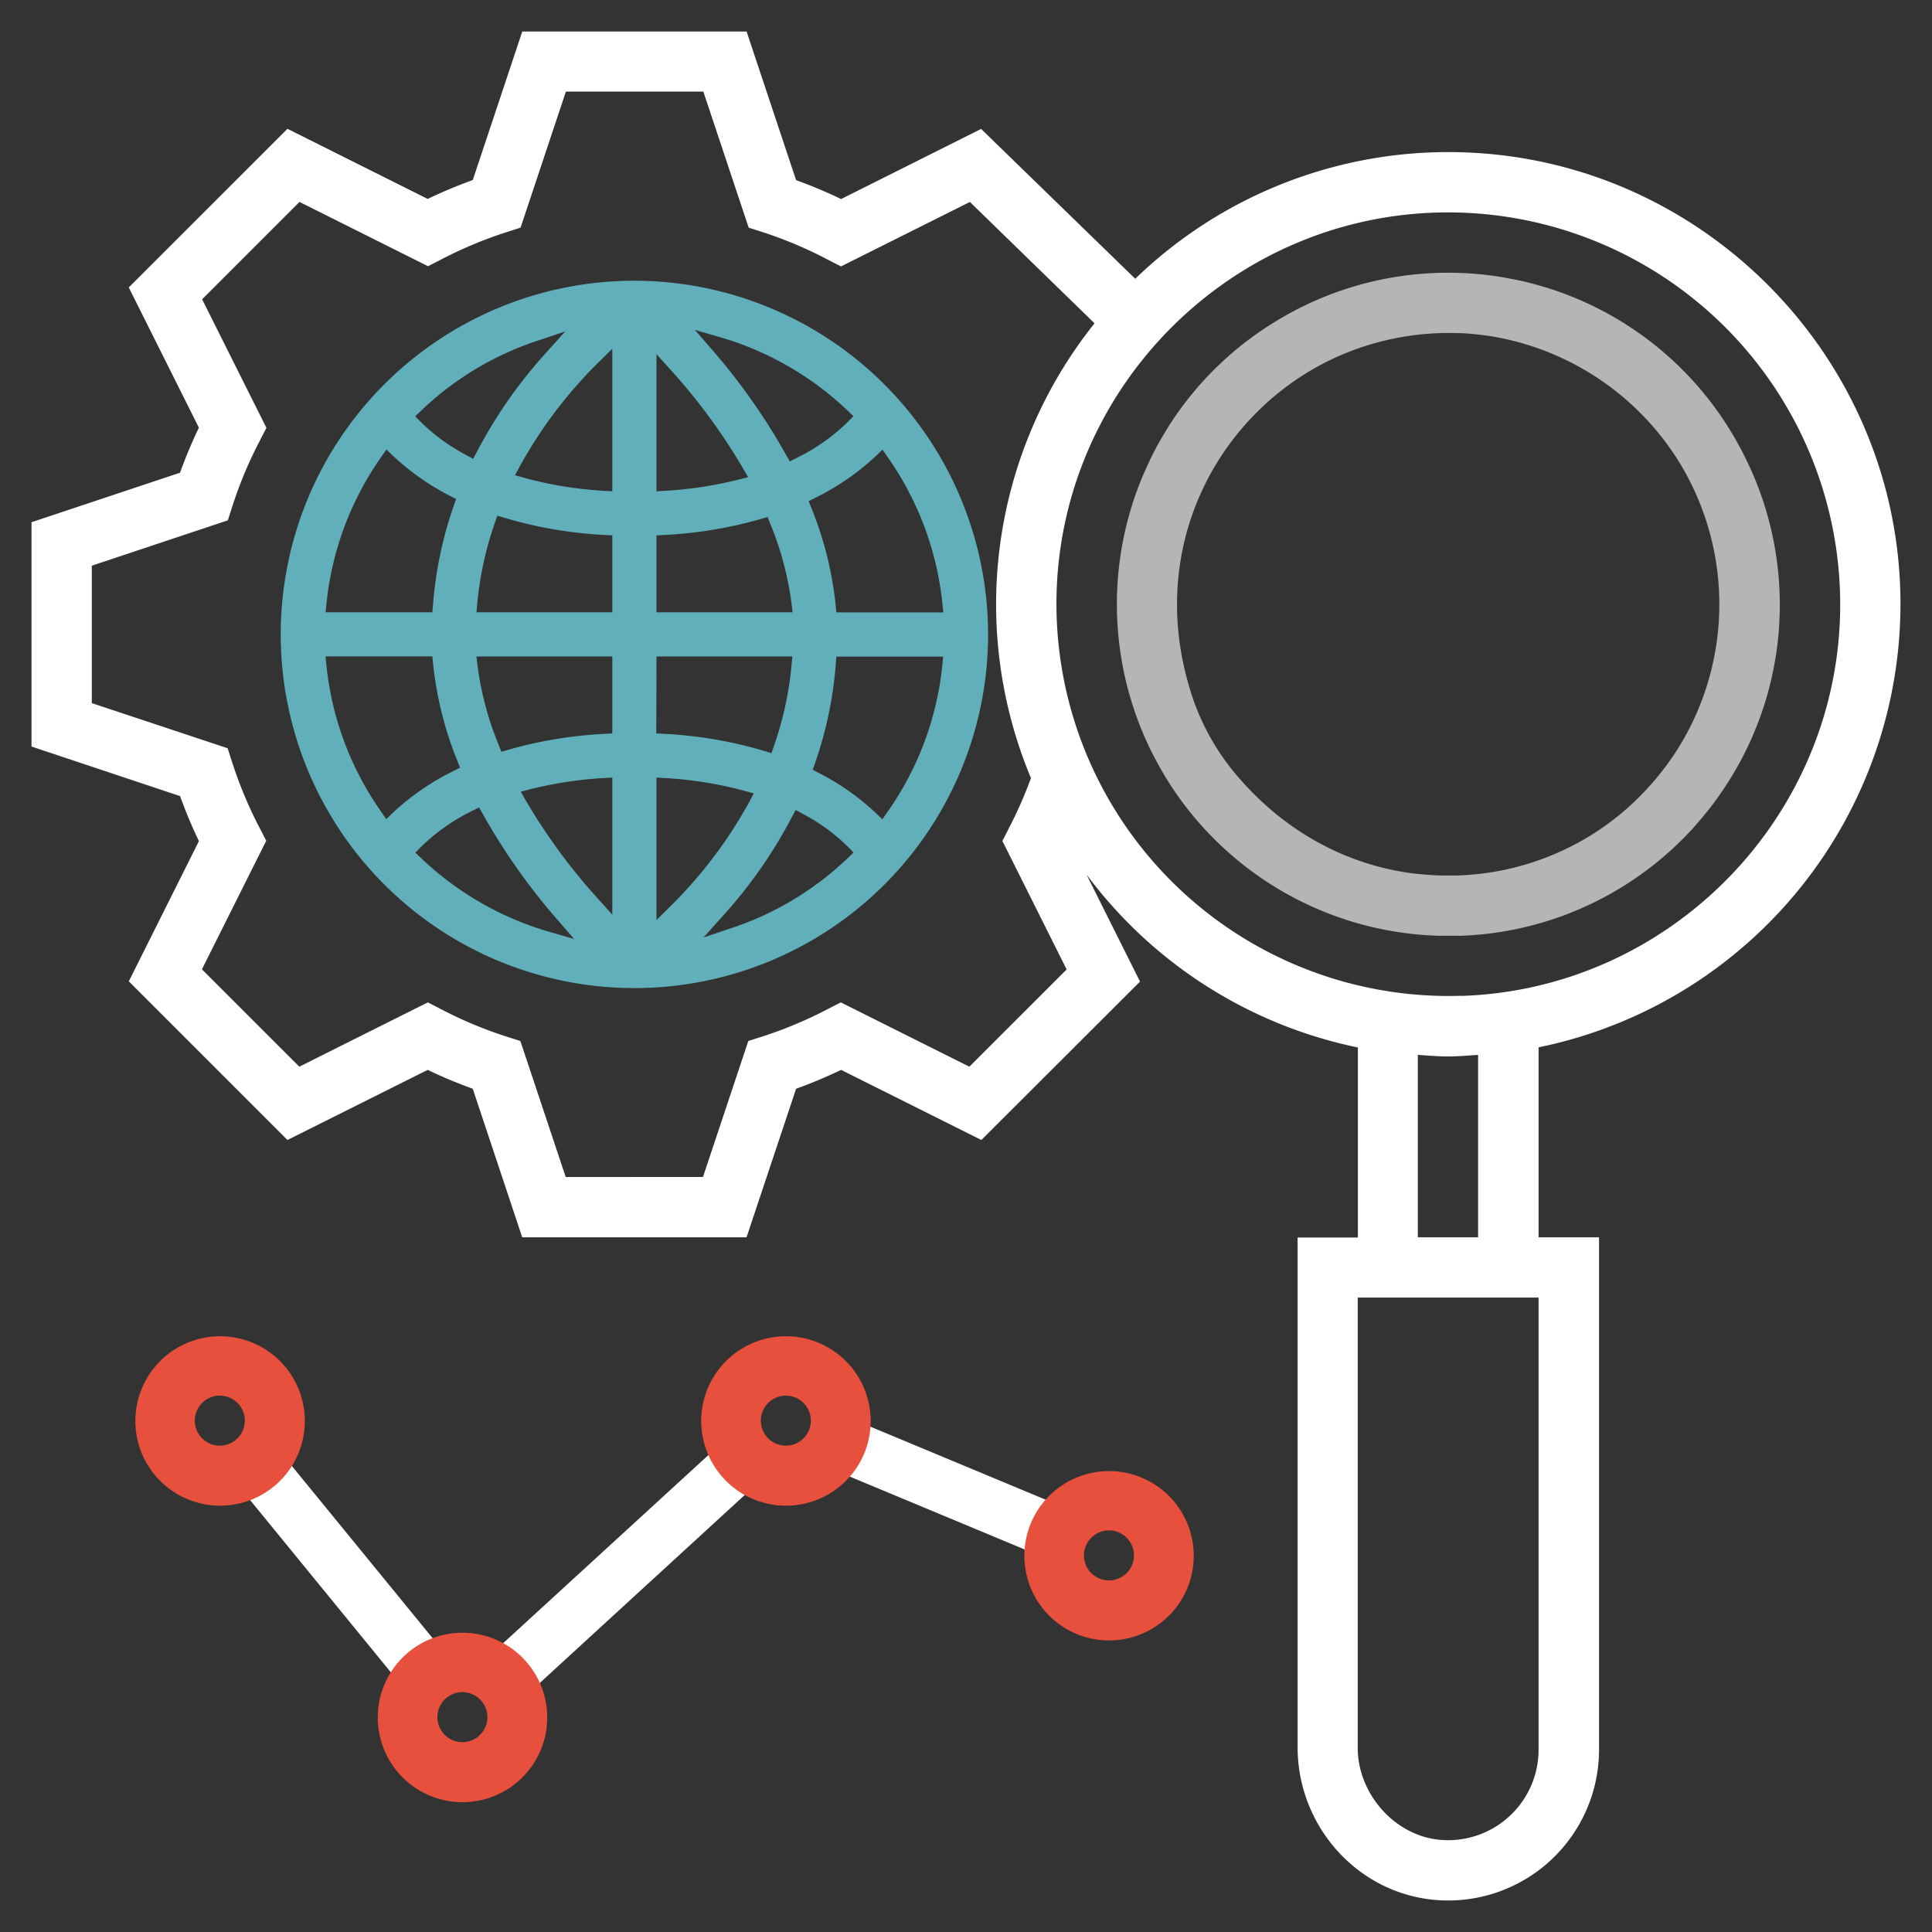 <svg id="Capa_1" data-name="Capa 1" xmlns="http://www.w3.org/2000/svg" viewBox="0 0 496 496"><rect x="0" y="0" width="496" height="496" fill="#333333" stroke="none"/><defs><style>.cls-1{fill:#fff;}.cls-2{fill:#61afbb;}.cls-3{fill:#b5b5b5;}.cls-4{fill:#e7503d;stroke:#e7503d;stroke-miterlimit:10;}</style></defs><title>Services_DataValidation</title><path class="cls-1" d="M487.86,151.75c-1.73-60.62-50.52-110.07-111.11-112.6a115.53,115.53,0,0,0-85.3,32.42L251.88,33.1l-35.94,18a123.56,123.56,0,0,0-11.56-4.85L191.67,8.09H134.08L121.37,46.23a122.5,122.5,0,0,0-11.57,4.84l-36-18L33.06,73.79l18,36a123.62,123.62,0,0,0-4.84,11.57L8.09,134.07v57.59l38.14,12.72c1.39,3.86,3,7.73,4.84,11.56l-18,36,40.73,40.73,36-18a122.5,122.5,0,0,0,11.57,4.84l12.7,38.14h57.59l12.72-38.14a123.45,123.45,0,0,0,11.56-4.84l36,18L292.68,252l-13.75-27.5a116.11,116.11,0,0,0,69.68,44.42v48.78H333.13V448.52c0,20.52,15.7,38,36.18,39.31a38.74,38.74,0,0,0,41.21-38.62V317.65H395V268.88A116.25,116.25,0,0,0,487.86,151.75Zm-239,122.1-33-16.51-3.5,1.8a107.65,107.65,0,0,1-16.51,6.92l-3.74,1.19-11.64,34.92H145.23l-11.64-34.92-3.74-1.19a106.76,106.76,0,0,1-16.52-6.92l-3.49-1.8-33,16.51-25-25,16.51-33-1.8-3.5a107.76,107.76,0,0,1-6.91-16.52l-1.2-3.73L23.57,180.51V145.23l34.92-11.64,1.2-3.74a106.59,106.59,0,0,1,6.91-16.51l1.8-3.5-16.51-33,25-25,33,16.51,3.5-1.8a107.68,107.68,0,0,1,16.52-6.91l3.73-1.2,11.64-34.92h35.29l11.64,34.92,3.73,1.2A106.19,106.19,0,0,1,212.4,66.6l3.5,1.8L249,51.85,281,83a115.66,115.66,0,0,0-16.32,116.77,111.85,111.85,0,0,1-5.55,12.63l-1.79,3.49,16.5,33ZM395,449.21a23.23,23.23,0,0,1-25,23.15c-11.81-.88-21.43-11.78-21.43-23.63V333.13H395Zm-31-131.56V270.82c2.56.17,5.12.4,7.73.4s5.17-.23,7.74-.4v46.83Zm11.07-62A100.71,100.71,0,0,1,271.27,151.79c1.72-52.71,44.5-95.5,97.22-97.21A100.71,100.71,0,0,1,472.38,158.47C470.66,211.19,427.88,254,375.16,255.68Z"/><path class="cls-2" d="M162.87,72.07a90.8,90.8,0,1,0,90.8,90.8A90.9,90.9,0,0,0,162.87,72.07Zm-54.71,33.32a78.89,78.89,0,0,1,29.51-17.81l7.45-2.5-5.25,5.84a121.42,121.42,0,0,0-17.4,25l-1,1.87-1.85-1a49.07,49.07,0,0,1-11.53-8.41l-1.49-1.5ZM83.82,154.93a79.25,79.25,0,0,1,14-37.53l1.38-2,1.74,1.66a63.41,63.41,0,0,0,14.57,10.23l1.59.83-.6,1.69a100.42,100.42,0,0,0-5.33,25.45L111,157.2H83.59Zm15.36,55.38-1.38-2a79.25,79.25,0,0,1-14-37.53l-.23-2.27H111l.18,1.87a92,92,0,0,0,6.23,24.94l.7,1.76-1.69.86a64.26,64.26,0,0,0-15.52,10.68ZM140.6,239.1a79.87,79.87,0,0,1-32.44-18.75l-1.52-1.45,1.48-1.5a50,50,0,0,1,13.08-9.21l1.78-.9,1,1.74a160.13,160.13,0,0,0,18.81,26.73l4.61,5.31Zm16.6-4.28-3.6-4a150.49,150.49,0,0,1-18.55-25.21l-1.37-2.36,2.65-.68A101.33,101.33,0,0,1,155,199.75l2.2-.14Zm0-46.53-1.95.11a109.51,109.51,0,0,0-24.72,4.08l-1.8.52-.7-1.74a80.93,80.93,0,0,1-5.44-20.4l-.28-2.32H157.2Zm0-31.09H122.32l.21-2.26a87.5,87.5,0,0,1,4.5-20.68l.65-1.88,1.91.58a109,109,0,0,0,25.66,4.38l1.95.11Zm0-31.07L155,126a99.12,99.12,0,0,1-20.28-3.29L132.2,122l1.25-2.29A116.27,116.27,0,0,1,153.68,93l3.52-3.46Zm69.36-10.7,1.38,2a79.33,79.33,0,0,1,14,37.53l.23,2.27H214.72l-.18-1.87a91.59,91.59,0,0,0-6.23-24.94l-.7-1.76,1.69-.85a64.52,64.52,0,0,0,15.52-10.69ZM185.14,86.65a79.74,79.74,0,0,1,32.44,18.74l1.52,1.45-1.47,1.5a50,50,0,0,1-13.08,9.21l-1.78.91-1-1.75A160.55,160.55,0,0,0,183,90l-4.61-5.31Zm-16.6,4.27,3.61,4a151.8,151.8,0,0,1,18.54,25.21l1.38,2.37-2.65.67A100.6,100.6,0,0,1,170.74,126l-2.2.14Zm0,46.53,2-.11a109.6,109.6,0,0,0,24.72-4.08l1.81-.52.69,1.74a81,81,0,0,1,5.44,20.4l.28,2.32H168.54Zm0,31.09h34.88l-.21,2.26a87.61,87.61,0,0,1-4.5,20.68l-.65,1.88-1.9-.58a109.2,109.2,0,0,0-25.67-4.38l-2-.11Zm3.52,64.18-3.52,3.47V199.61l2.2.14A99.91,99.91,0,0,1,191,203l2.51.69L192.29,206A116,116,0,0,1,172.06,232.72Zm45.52-12.37a78.91,78.91,0,0,1-29.51,17.82l-7.45,2.5,5.25-5.85a121.42,121.42,0,0,0,17.4-25l1-1.87,1.85,1a49.14,49.14,0,0,1,11.53,8.41l1.49,1.5Zm24.34-49.54a79.25,79.25,0,0,1-14,37.53l-1.38,2-1.74-1.66a63,63,0,0,0-14.57-10.23l-1.59-.83.6-1.69a100.42,100.42,0,0,0,5.33-25.45l.14-1.91h27.42Z"/><path class="cls-3" d="M436.05,211c.46-.53.92-1.07,1.37-1.61s1.08-1.33,1.61-2l.71-.92c.69-.92,1.37-1.85,2-2.79l.13-.17a1.4,1.4,0,0,1,.1-.16,84.77,84.77,0,0,0,6.23-85.56c-.32-.67-.67-1.33-1-2l-.54-1A84.73,84.73,0,0,0,390.05,72c-.7-.15-1.4-.27-2.1-.41l-1.8-.35a85.72,85.72,0,0,0-13-1.21,84.66,84.66,0,0,0-42.5,10.64c-.43.23-.85.48-1.27.72s-1.05.61-1.56.93a84.39,84.39,0,0,0-25.89,24.25c-1.22,1.76-2.35,3.56-3.42,5.38l-.45.77c-.49.85-1,1.7-1.42,2.57q-.37.67-.72,1.38c-.35.69-.7,1.39-1,2.1s-.63,1.33-.92,2c-.23.51-.45,1-.67,1.54-.38.9-.74,1.8-1.08,2.72-.11.28-.22.56-.32.84-.43,1.16-.83,2.33-1.21,3.51,0,.06,0,.12-.05.18a85.12,85.12,0,0,0,5.19,63.9h0c.52,1,1.06,2,1.62,3.05.24.43.49.86.74,1.29s.67,1.15,1,1.71a85,85,0,0,0,70.28,40.73h.37c1.68,0,3.37,0,5.06,0h0a84.36,84.36,0,0,0,32.3-7.62c.15-.07.31-.13.46-.21,1-.44,1.9-.9,2.84-1.39,2.3-1.16,4.53-2.44,6.7-3.81h0a84.56,84.56,0,0,0,15.39-12.44h0l.29-.31c.7-.72,1.39-1.46,2.07-2.21Zm-22.42-.12v0a70.31,70.31,0,0,1-6.42,4.29c-.64.38-1.28.75-1.94,1.11-.28.16-.57.31-.86.46a69.77,69.77,0,0,1-19.55,6.85h0a70.31,70.31,0,0,1-10.6,1.17c-1.12,0-2.23,0-3.34,0h-.82c-1,0-2-.07-3-.14l-.94-.06c-1.16-.09-2.31-.2-3.46-.35l-.1,0c-16.63-2.18-32.05-10.37-44-23.9a61.15,61.15,0,0,1-13.48-24.65c-10-34.76,6.51-67.28,33.95-82l.74-.4.54-.27a70.26,70.26,0,0,1,34.08-7.46h.37c1,0,2,.11,3.06.2l1.12.1,1.42.16c.83.1,1.66.22,2.48.35l.77.13a70.14,70.14,0,0,1,48.62,34.14,1,1,0,0,1,.08.14l.32.58a69.87,69.87,0,0,1-2.12,71.22,71.32,71.32,0,0,1-5.53,7.49c-1.11,1.3-2.24,2.59-3.45,3.82h0A69.08,69.08,0,0,1,413.63,210.87Z"/><path class="cls-1" d="M284.79,378.56a20.58,20.58,0,0,0-15.32,6.88L222.4,365.83c0-.38.11-.73.11-1.11a20.76,20.76,0,1,0-39.86,8.12l-54.27,49.74a19.72,19.72,0,0,0-16.65-1.2l-37.6-46a20.58,20.58,0,0,0,3.06-10.7,21,21,0,1,0-13.77,19.47L101,430.14A20.55,20.55,0,0,0,98,440.84a20.76,20.76,0,1,0,39.86-8.12L192.08,383a20.43,20.43,0,0,0,9.67,2.51,20.66,20.66,0,0,0,15.33-6.88l47.06,19.61c0,.38-.11.73-.11,1.11a20.76,20.76,0,1,0,20.76-20.76ZM56.43,371.64a6.92,6.92,0,1,1,6.92-6.92A6.92,6.92,0,0,1,56.43,371.64Zm62.28,76.12a6.92,6.92,0,1,1,6.92-6.92A6.92,6.92,0,0,1,118.71,447.76Zm83-76.12a6.92,6.92,0,1,1,6.92-6.92A6.92,6.92,0,0,1,201.75,371.64Zm83,34.6a6.92,6.92,0,1,1,6.92-6.92A6.92,6.92,0,0,1,284.79,406.24Z"/><path class="cls-4" d="M77,359.2a21.25,21.25,0,1,0-15,26.13A21.23,21.23,0,0,0,77,359.2ZM56.43,371.64a6.92,6.92,0,1,1,6.92-6.92A6.92,6.92,0,0,1,56.43,371.64Z"/><path class="cls-4" d="M139.23,435.32a21.25,21.25,0,1,0-15,26.13A21.23,21.23,0,0,0,139.23,435.32Zm-20.52,12.44a6.92,6.92,0,1,1,6.92-6.92A6.92,6.92,0,0,1,118.71,447.76Z"/><path class="cls-4" d="M222.27,359.2a21.25,21.25,0,1,0-15,26.13A21.23,21.23,0,0,0,222.27,359.2Zm-20.52,12.44a6.92,6.92,0,1,1,6.92-6.92A6.92,6.92,0,0,1,201.75,371.64Z"/><path class="cls-4" d="M305.21,393.8a21.24,21.24,0,1,0-15,26.13A21.22,21.22,0,0,0,305.21,393.8ZM284.7,406.24a6.92,6.92,0,1,1,6.92-6.92A6.93,6.93,0,0,1,284.7,406.24Z"/></svg>